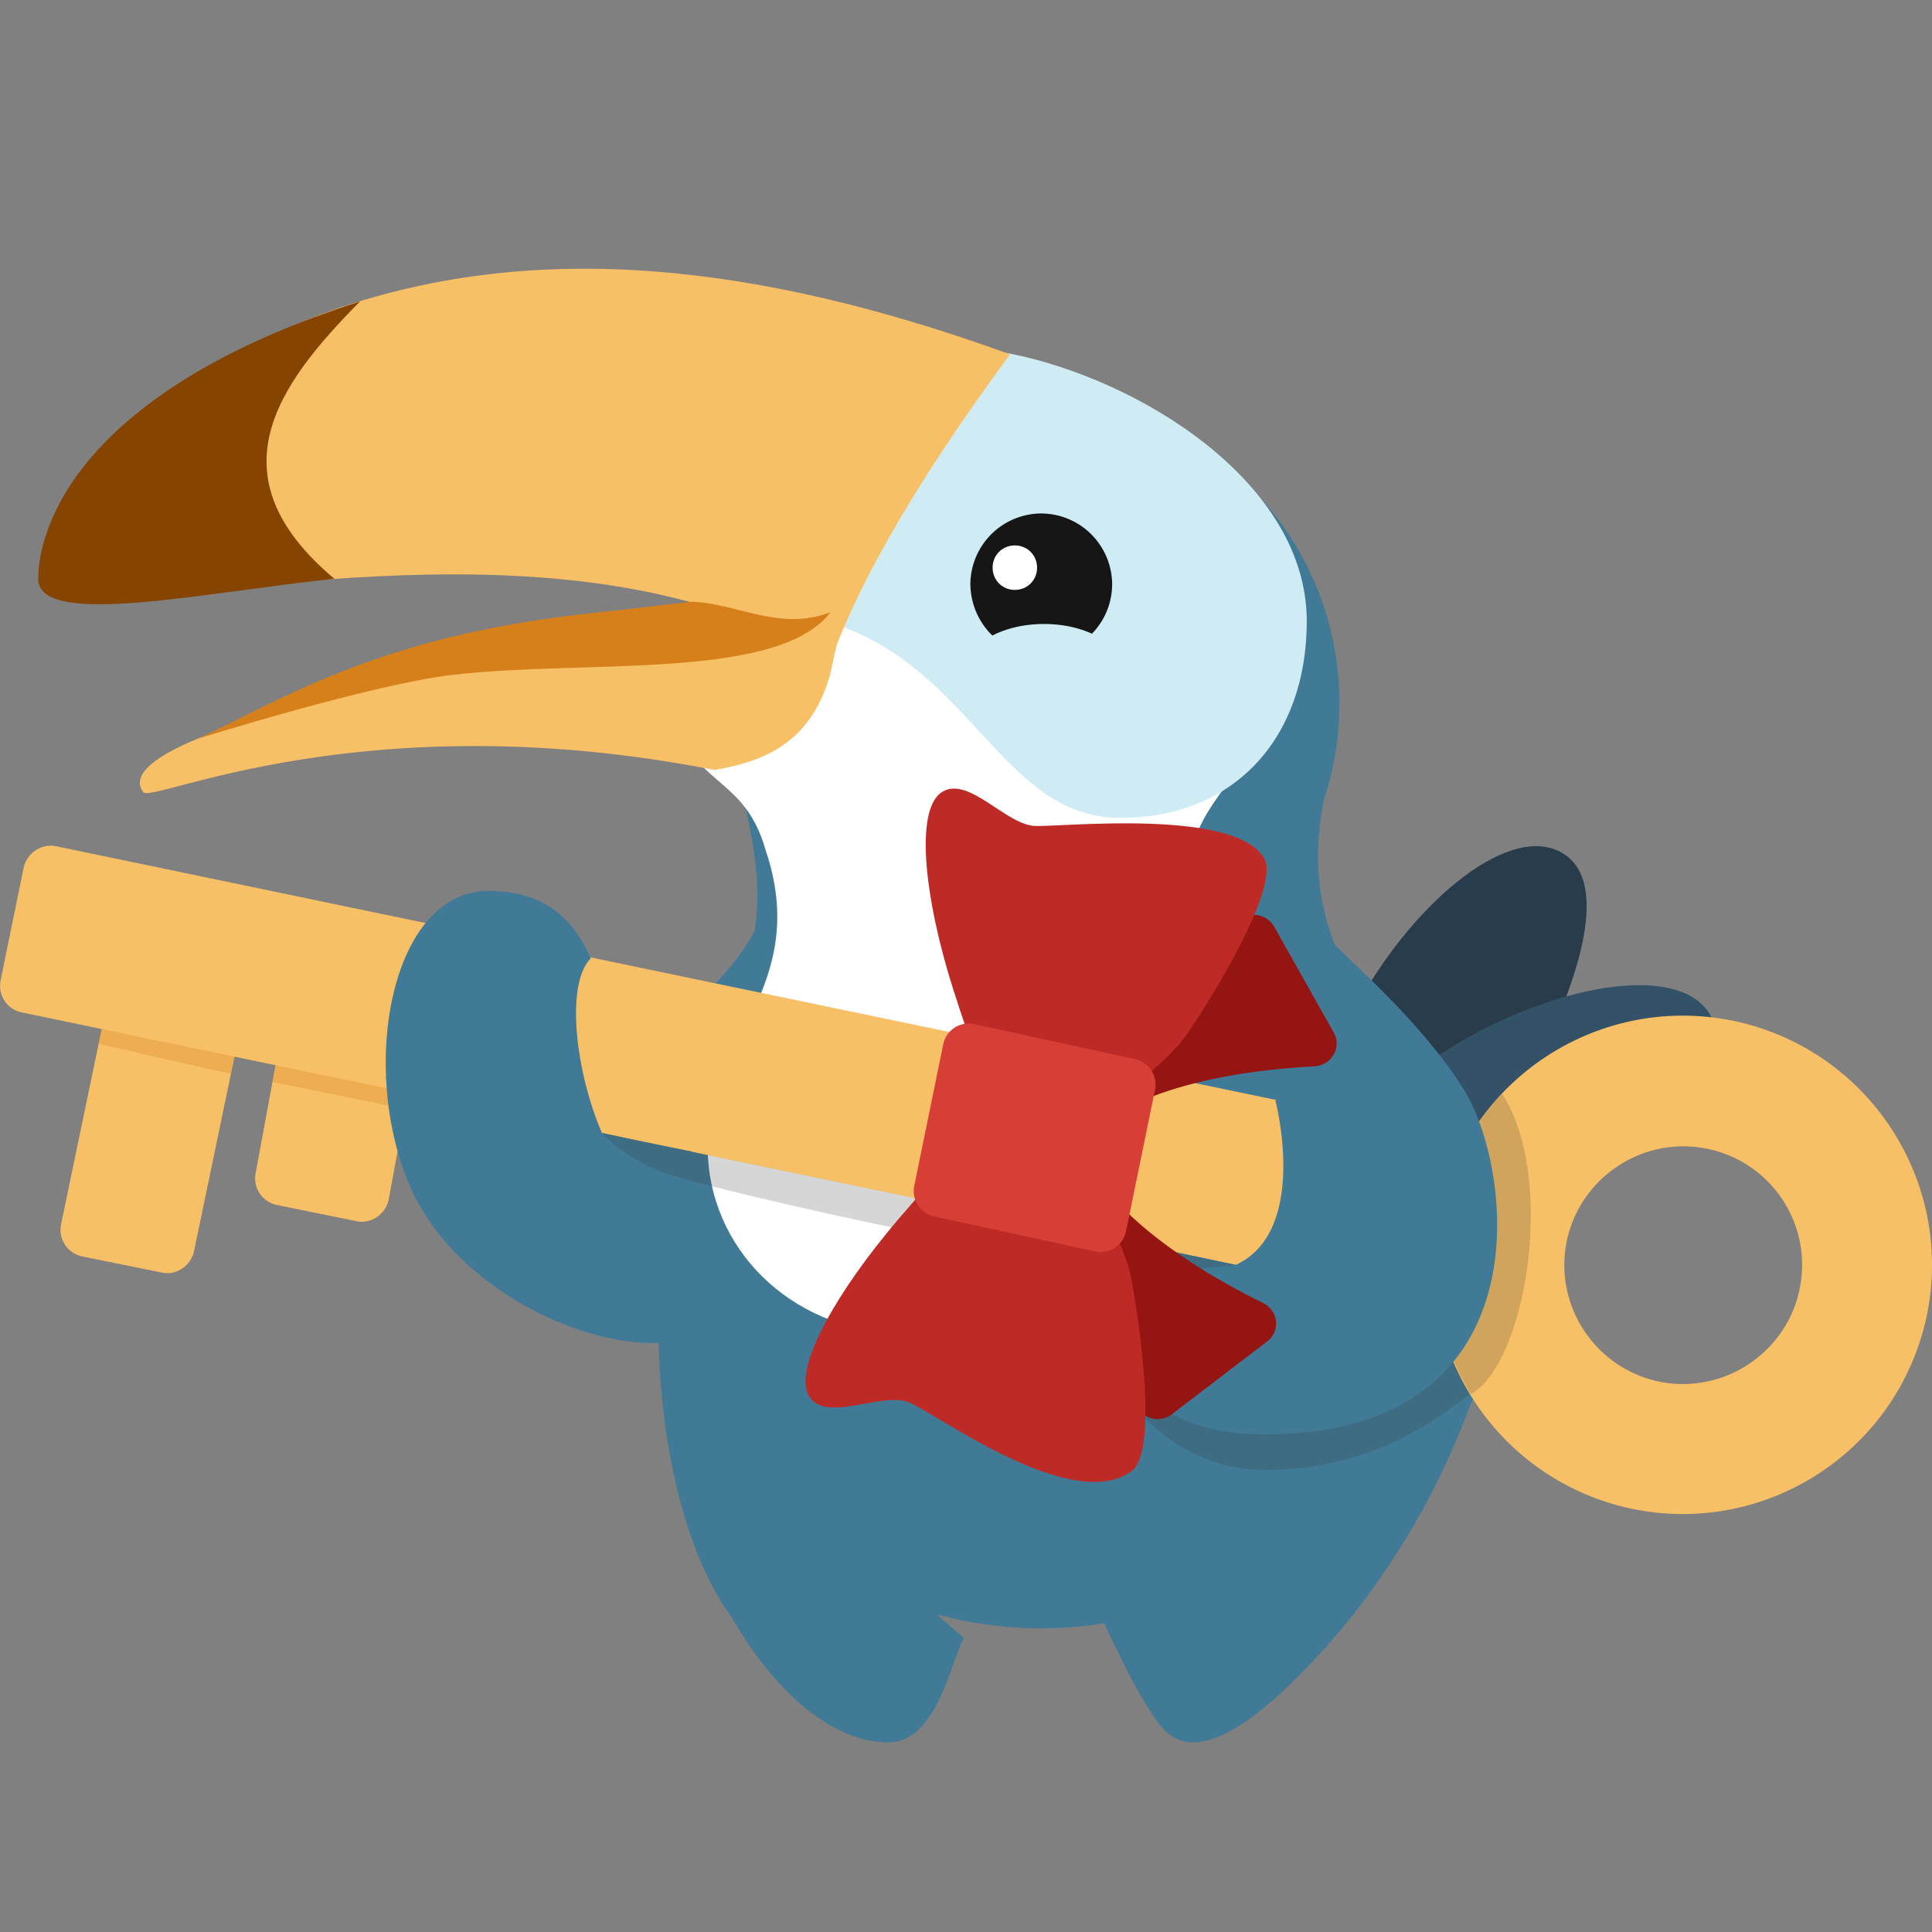 <svg width="90" height="90" fill="none" xmlns="http://www.w3.org/2000/svg">
  <rect width="100%" height="100%" fill="#808080" stroke="none"/>
  <g clip-path="url(#clip0)">
    <path d="M48.505 75.856c10.05 0 18.198-8.147 18.198-18.198 0-10.05-8.147-18.197-18.198-18.197-10.05 0-18.197 8.147-18.197 18.197 0 10.05 8.147 18.198 18.197 18.198z" fill="#417A96"/>
    <path d="M30.697 61.414s-.162 6.476 2.299 10.233c2.46 3.755 5.569 6.508 8.386 6.378 1.36-.485 2.946-3.982 3.53-4.857-2.008-1.651-10.265-9.358-10.265-11.462 0-2.105-1.036-2.623-1.975-2.688-.94-.064-1.975 1.263-1.975 2.396zM66.735 58.824s.842 3.983 1.263 4.922c.421.939.648 1.36.648 1.36s-3.206 6.897-7.9 10.75c-3.368 2.752-4.437 2.428-5.052 1.943-1.263-1.004-3.497-5.408-3.497-5.408s5.666-2.137 9.455-6.184c3.788-4.048 5.083-7.383 5.083-7.383z" fill="#417A96"/>
    <path d="M63.109 47.038c-2.526 4.727-3.238 9.196-.68 10.556 2.525 1.36 5.893-1.846 8.419-6.573 2.525-4.728 4.403-9.973 1.845-11.333-2.558-1.36-7.091 2.622-9.584 7.35z" fill="#293C4C"/>
    <path d="M67.61 48.786c-4.534 2.85-7.383 6.347-5.861 8.775 1.522 2.429 6.055 1.328 10.588-1.49 4.533-2.849 8.775-6.443 7.285-8.871-1.554-2.429-7.447-1.23-12.013 1.586z" fill="#335267"/>
    <path d="M48.15 47.005c7.868 0 14.246-6.378 14.246-14.247 0-7.868-6.378-14.247-14.247-14.247-7.868 0-14.247 6.379-14.247 14.247 0 7.869 6.379 14.247 14.247 14.247z" fill="#417A96"/>
    <path d="M33.934 33.762c1.037 5.699 2.785 9.164-.809 14.15 3.011-1.975 8.904-2.882 15.996-3.011 6.864-.13 12.012 1.683 15.218 2.59-2.428-2.785-3.886-6.67-2.234-11.883-4.339 2.428-8.613 4.177-13.373 4.047-5.764-.13-12.79-4.177-14.797-5.893z" fill="#417A96"/>
    <path d="M55.467 39.882c-.81 5.245.907 22.828-13.794 22.212-4.792-.194-8.71-3.885-8.71-8.71 0-4.824 4.857-7.48 2.688-13.826-.907-3.173-2.98-2.947-4.21-5.699-.754-1.448 4.116-2.825 4.598-5.064 1.299-6.025 1.982-13.803 11.495-12.032 3.303.615 11.592 4.08 12.693 10.49 1.23 6.93-4.145 8.743-4.76 12.629z" fill="#fff"/>
    <path d="M60.874 28.938c0 5.375-3.302 9.163-8.71 9.163-5.375 0-6.897-6.897-13.21-9.002-7.707-2.46-3.077-14.376 8.094-12.628 6.023 1.198 13.826 5.99 13.826 12.467z" fill="#CFECF5"/>
    <path d="M48.505 30.524a3.317 3.317 0 003.303-3.303 3.317 3.317 0 00-3.303-3.302 3.317 3.317 0 00-3.302 3.302c.032 1.846 1.49 3.303 3.302 3.303z" fill="#161616"/>
    <path d="M47.275 27.48c.583 0 1.036-.453 1.036-1.036s-.453-1.036-1.036-1.036-1.036.453-1.036 1.036.453 1.036 1.036 1.036z" fill="#fff"/>
    <path d="M35.715 30.07c-4.565 1.36-11.592.713-15.671 1.426-3.595.647-14.992 3.205-13.373 5.407.388.55 10.232-4.242 26.616-1.036 2.04-.356 4.371-1.069 5.343-4.307.13-.453.226-1.068.356-1.554-.972-.453-2.072-.291-3.27.065z" fill="#F8C066"/>
    <path d="M15.64 14.399c-7.124 2.46-13.923 8.192-13.017 12.693.518 2.59 17-2.72 30.049 1.1 1.716.486 5.925 2.818 5.925 2.818 1.328-3.594 3.562-7.836 8.451-14.506C35.36 12.262 25.03 11.16 15.64 14.399z" fill="#F8C066"/>
    <path d="M15.575 26.962c-5.99.616-13.794 2.332-13.794 0 0-2.331 1.814-8.71 14.992-12.92-3.885 3.919-6.897 8.128-1.198 12.92z" fill="#854400"/>
    <path d="M38.694 28.517c-2.364.906-4.306-.389-6.41-.486-.228 0-2.462.291-4.89.55-9.585 1.037-14.053 3.886-18.165 5.829.097-.033 8.16-2.558 11.915-2.98 6.185-.712 15.09.292 17.55-2.913z" fill="#D6801C"/>
    <path d="M48.635 33.535c2.039 0 3.691-1 3.691-2.234s-1.652-2.234-3.691-2.234c-2.039 0-3.691 1-3.691 2.234s1.652 2.234 3.691 2.234z" fill="#CFECF5"/>
    <path d="M30.685 62.623s0 8.029 3.411 12.747c2.267 3.886 4.955 5.796 7.286 5.796 2.331 0 2.946-3.983 3.53-4.857-2.008-1.651-10.265-9.358-10.265-11.462 0-2.105-1.036-2.623-1.975-2.688-.907-.097-1.987-.702-1.987.464zM69.423 62.354s-1.846 9.066-9.617 16.384c-3.173 2.979-4.727 2.687-5.537 1.878-1.133-1.133-2.979-5.343-2.979-5.343s5.666-2.137 9.455-6.184c3.756-4.048 8.678-6.735 8.678-6.735zM58.543 59.245c5.375-3.594 1.975-13.956 4.792-12.984 3.433 1.198 8.452 7.641 5.537 14.247-1.23 2.785-8.257 4.792-10.329 4.63-3.626-.291-1.651-4.76 0-5.893zM35.165 43.347s-1.587 3.173-4.76 4.468c-1.748.745-2.364 2.364-2.364 2.364l5.02.777s2.363-5.278 2.622-6.865c.26-1.522-.518-.744-.518-.744z" fill="#417A96"/>
    <path opacity=".2" d="M62.17 45.322c1.198 1.23 2.201 3.173 4.112 6.217 1.198 1.91 1.457 8.16 1.392 11.753.324.972 1.62.972 1.62.972-1.944 1.619-5.181 4.21-10.362 4.21-4.76 0-8.743-4.534-7.674-9.553 1.327 0 6.314 1.328 6.314 1.328 3.432-1.587 2.622-7.642 2.622-7.642l1.976-7.285z" fill="#323232"/>
    <path d="M7.513 59.277l-3.66-.744A1.266 1.266 0 012.85 57.01l1.982-9.526 6.185 1.295-1.983 9.526c-.162.68-.841 1.133-1.521.971z" fill="#F8C066"/>
    <path opacity=".3" fill-rule="evenodd" clip-rule="evenodd" d="M10.756 50.03l-6.162-1.4.238-1.145 6.185 1.295-.26 1.25z" fill="#D6801C"/>
    <path d="M16.579 56.881l-3.66-.744a1.266 1.266 0 01-1.003-1.522l1.004-5.448 6.184 1.296-1.003 5.447c-.162.68-.842 1.133-1.522.971z" fill="#F8C066"/>
    <path opacity=".3" fill-rule="evenodd" clip-rule="evenodd" d="M18.883 51.667l-6.19-1.266.227-1.234 6.185 1.296-.223 1.204z" fill="#D6801C"/>
    <path d="M70.006 61.512L1.036 47.167a1.266 1.266 0 01-1.003-1.521L1.1 40.432c.162-.712.842-1.165 1.555-1.003l68.969 14.344-1.62 7.739z" fill="#F8C066"/>
    <path d="M80.756 47.556c-6.282-1.295-12.402 2.72-13.73 9.002-1.295 6.281 2.72 12.401 9.002 13.729 6.282 1.295 12.402-2.72 13.73-9.002 1.294-6.282-2.72-12.401-9.002-13.73zm3.076 12.498c-.615 2.98-3.562 4.922-6.541 4.307-2.979-.615-4.922-3.562-4.306-6.54.615-2.98 3.561-4.922 6.54-4.307a5.518 5.518 0 014.307 6.54z" fill="#F8C066"/>
    <path opacity=".2" d="M69.973 50.956a11.666 11.666 0 00-2.914 5.602 11.545 11.545 0 001.457 8.386c2.558-1.392 4.015-10.07 1.457-13.988z" fill="#323232"/>
    <path d="M22.764 41.5c-4.534 0-6.055 8.16-3.692 13.698 1.974 4.624 7.727 7.492 11.613 7.363 2.299-2.138 1.825-7.914 1.825-7.914l-.26-1s-1.845-.35-4.209-.868c-1.23-2.85-1.716-6.94-.518-8.137-.81-1.814-2.137-3.141-4.76-3.141zM62.17 43.994c1.198 1.23 4.112 3.724 6.022 6.767 2.3 3.66 3.886 16.06-9.293 16.06-4.76 0-6.379-2.46-7.123-3.95-.777-1.586-.518-5.277-.518-5.277l6.314 1.327c3.432-1.586 1.845-7.641 1.845-7.641l2.753-7.286z" fill="#417A96"/>
    <path opacity=".2" d="M28.06 52.779l29.476 6.139s-2.353.432-6.429 0c-4.076-.432-18.803-3.632-20.571-4.436-1.768-.803-2.475-1.703-2.475-1.703z" fill="#323232"/>
    <path d="M46.07 54.326c-.294 5.833 5.315 10.245 7.248 11.595a1.09 1.09 0 001.25-.022l4.452-3.403c.65-.473.534-1.458-.197-1.808-2.59-1.271-7.445-4.05-8.694-7.684-1.668-5.008-3.867-2.73-4.06 1.322z" fill="#951513"/>
    <path d="M45.489 52.797s-2.652 2.746-4.263 4.75c-2.546 3.139-4.332 6.43-3.49 7.567.843 1.138 3.354-.289 4.614.216 1.26.505 7.631 5.266 10.393 3.177 1.202-.943.339-6.986-.059-9.02-.397-2.035-2.696-5.452-2.696-5.452l-4.5-1.238z" fill="#BE2A26"/>
    <path d="M46.95 50.418c2.012-5.467 8.927-7.3 11.256-7.769.46-.107.924.116 1.162.54l2.752 4.89c.407.684-.071 1.549-.894 1.596-2.861.149-8.447.773-11.032 3.617-3.553 3.914-4.659.937-3.244-2.874z" fill="#951513"/>
    <path d="M46.173 51.156s-1.346-3.565-2.047-5.99c-1.121-3.865-1.45-7.58-.21-8.292 1.238-.713 2.957 1.561 4.308 1.603 1.35.043 9.27-.82 10.66 1.493.78 1.304-2.421 6.529-3.61 8.229-1.155 1.699-4.64 3.9-4.64 3.9l-4.46-.943z" fill="#BE2A26"/>
    <path d="M53.802 50.773l-1.343 6.564a1.208 1.208 0 01-1.44.96l-7.467-1.626a1.208 1.208 0 01-.96-1.441l1.344-6.564a1.208 1.208 0 011.44-.96l7.467 1.627c.675.137 1.097.765.96 1.44z" fill="#D73F36"/>
  </g>
  <defs>
    <clipPath id="clip0">
      <path fill="#fff" d="M0 0h90v90H0z"/>
    </clipPath>
  </defs>
</svg>
